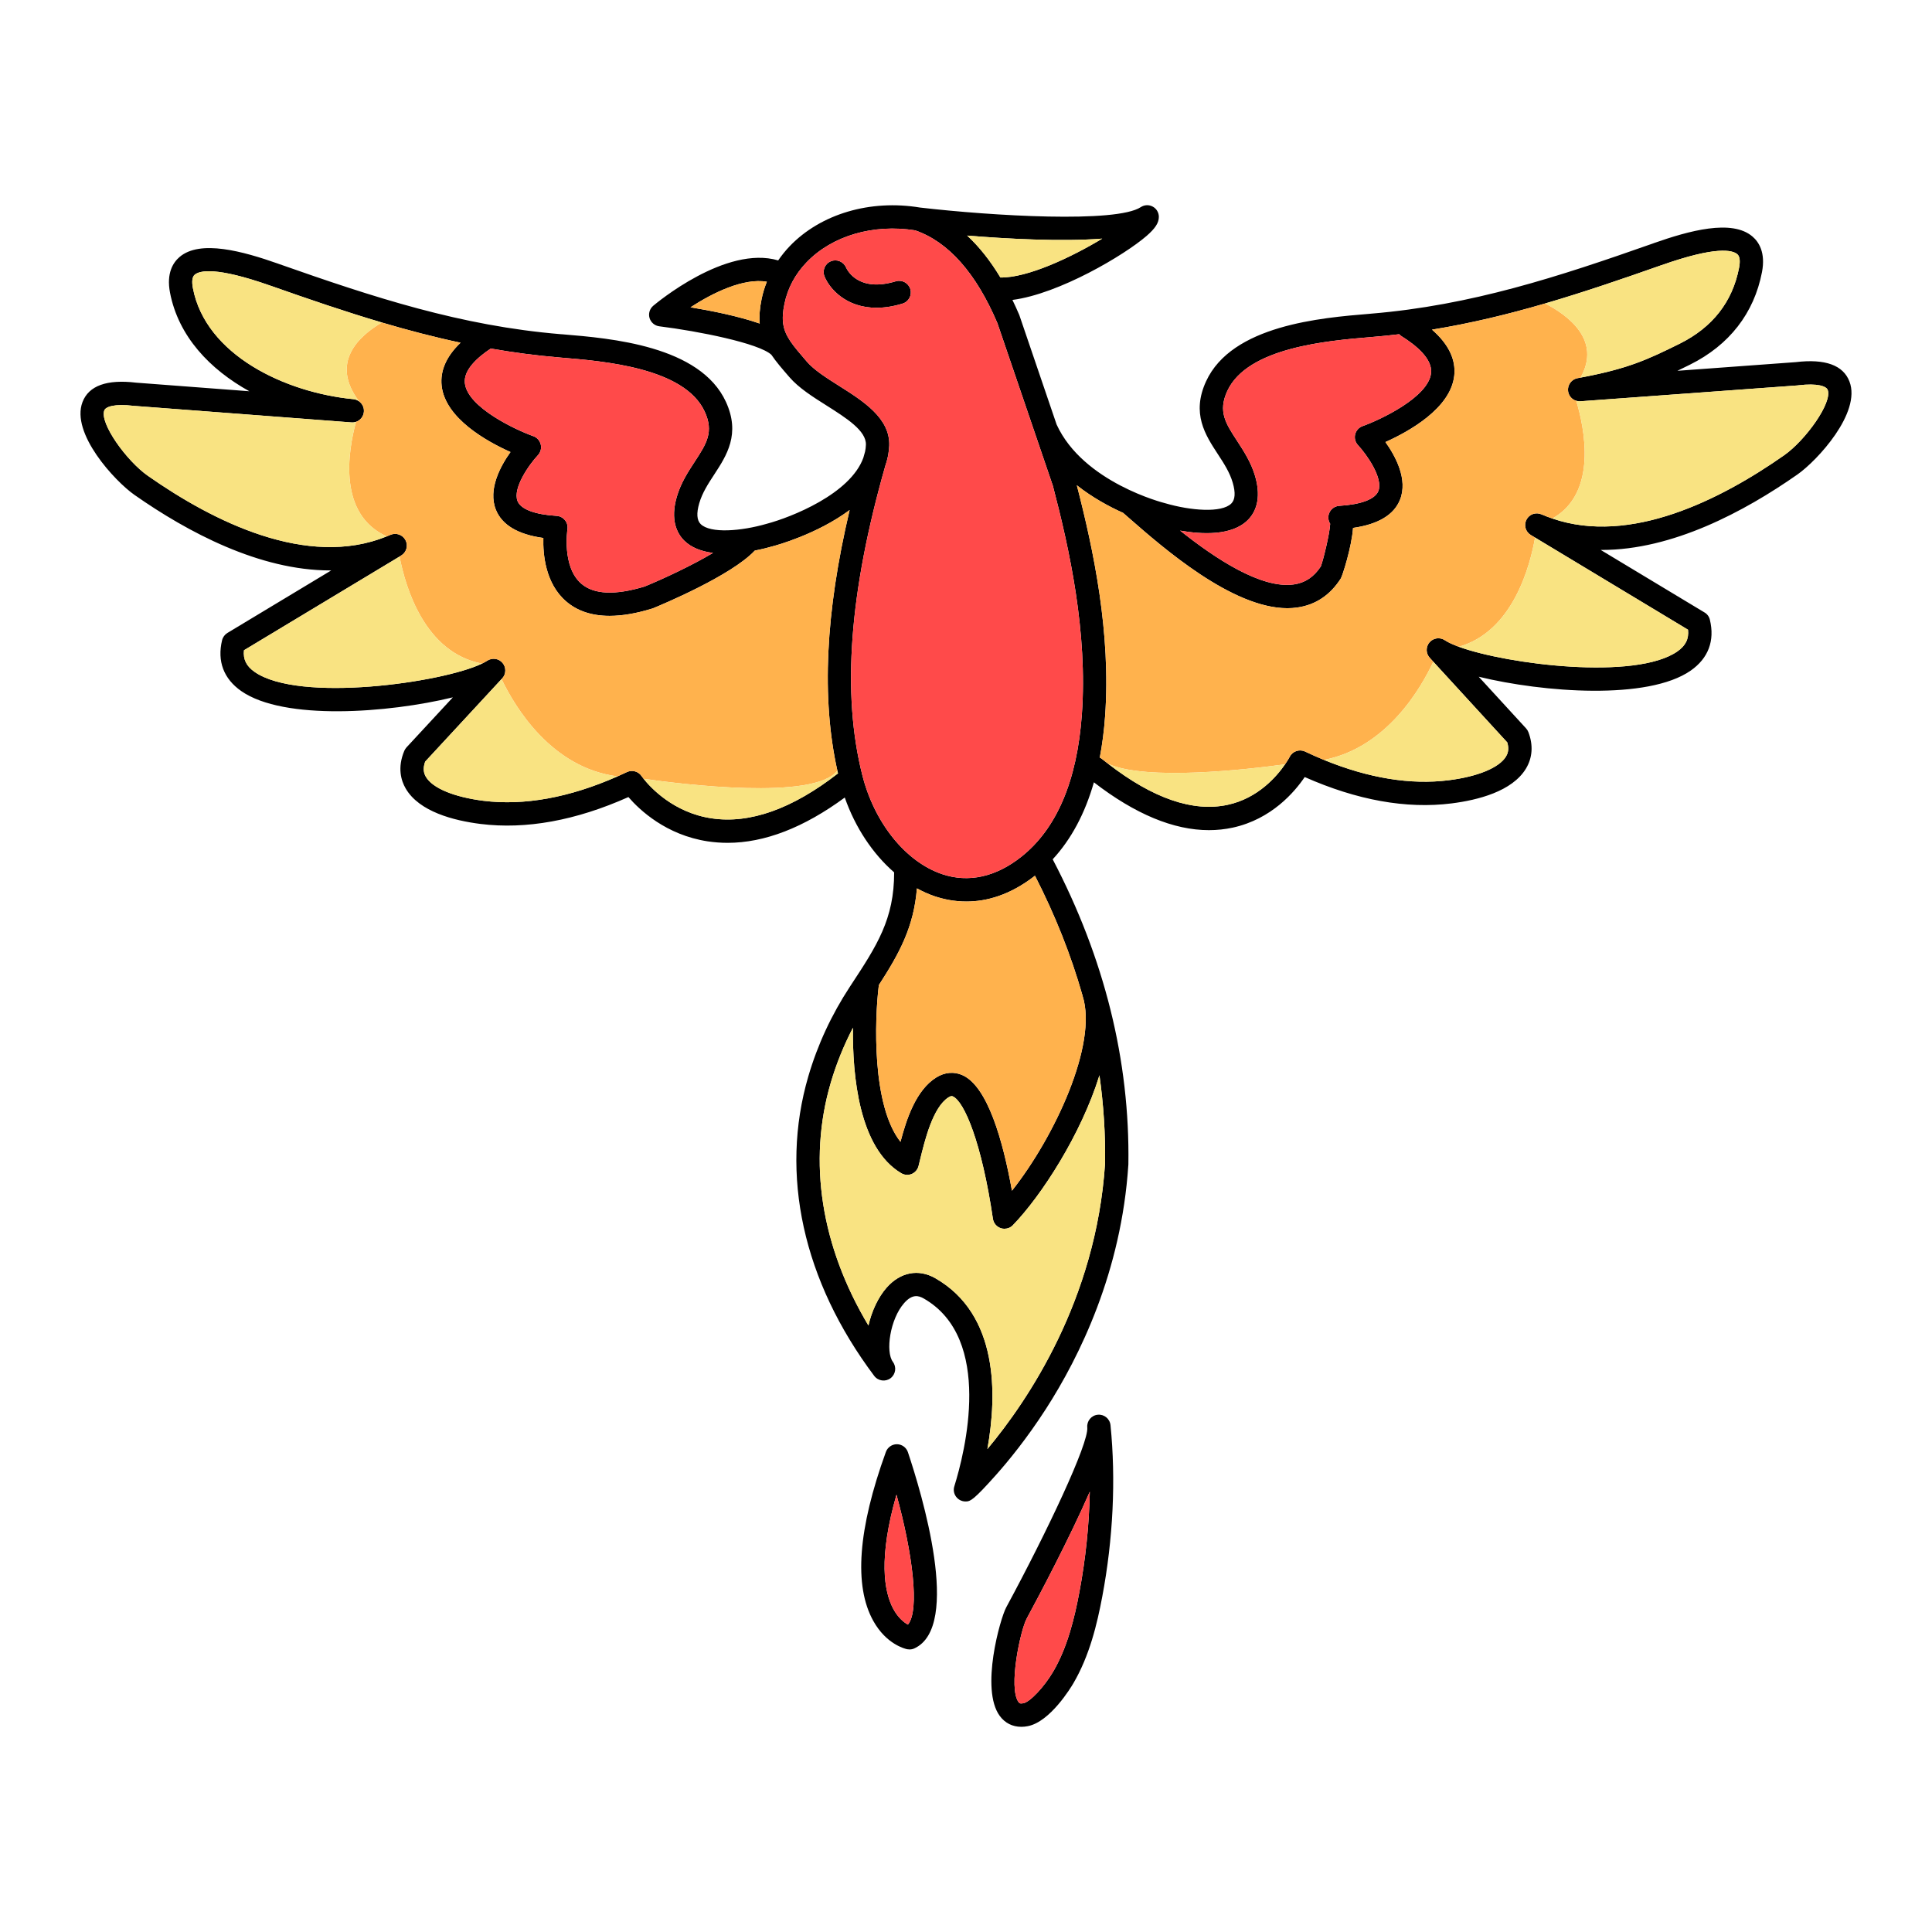 <?xml version="1.0" encoding="utf-8"?>
<!-- Generator: Adobe Illustrator 23.0.3, SVG Export Plug-In . SVG Version: 6.00 Build 0)  -->
<svg version="1.1" id="Capa_1" xmlns="http://www.w3.org/2000/svg" xmlns:xlink="http://www.w3.org/1999/xlink" x="0px" y="0px"
	 viewBox="0 0 1200 1200" enable-background="new 0 0 1200 1200" xml:space="preserve">
<g>
	<path d="M1148.74,236.979c-3.884-10.173-15.099-14.23-33.3-12.056l-73.585,5.39c2.521-1.217,5.13-2.492,7.883-3.854
		c24.315-12.086,39.763-31.938,44.661-57.442c2.319-12.085-1.913-18.693-5.883-22.084c-12.781-11.012-39.473-3.593-61.325,4.087
		l-0.261,0.116c-59.181,20.838-113.203,38.517-175.224,43.675l-1.246,0.116c-29.822,2.464-85.322,7.043-101.349,41.937
		c-9.187,19.94-0.464,33.3,7.245,45.096c3.825,5.854,7.448,11.39,9.332,17.882c1.797,6.202,1.507,10.52-0.899,12.896
		c-5.999,5.999-25.214,4.463-41.067-0.173c-0.116-0.029-0.203-0.058-0.319-0.087c-0.492-0.116-50.631-12.781-67.121-48.806
		l-23.127-67.875c-0.058-0.174-0.145-0.347-0.203-0.492c-1.333-3.13-2.695-6.086-4.115-9.014
		c29.069-3.768,69.556-27.851,83.294-39.734c5.448-4.724,7.651-8.173,7.651-11.854c0-2.666-1.449-5.129-3.797-6.376
		c-2.347-1.275-5.188-1.159-7.419,0.319c-15.244,10.028-92.133,5.477-137.142,0.26c-30.866-5.101-61.528,3.855-80.859,23.939
		c-2.666,2.782-5.072,5.767-7.216,8.898c-32.489-9.622-75.7,26.576-77.642,28.199c-2.174,1.884-3.072,4.84-2.26,7.593
		c0.84,2.754,3.217,4.782,6.057,5.13c24.49,3.043,61.847,10.521,69.614,17.679c2.956,4.376,6.666,8.666,10.839,13.476l0.348,0.406
		c5.825,6.753,14.636,12.317,23.185,17.707c12.114,7.681,24.663,15.593,24.344,24.316c-0.029,1.449-0.232,2.869-0.521,4.26
		c-0.377,1.275-0.725,2.521-1.072,3.826c-8.115,22.49-44.806,36.952-59.963,40.98c-15.882,4.608-35.068,6.173-41.096,0.174
		c-2.377-2.377-2.666-6.724-0.87-12.897c1.884-6.492,5.478-12.027,9.332-17.911c7.68-11.766,16.404-25.127,7.245-45.095
		c-16.027-34.865-71.556-39.473-101.349-41.937l-1.246-0.087c-62.05-5.159-116.043-22.838-175.224-43.676l-0.29-0.116
		c-21.823-7.68-48.515-15.128-61.296-4.115c-3.971,3.42-8.202,10.028-5.883,22.084c5.217,27.185,24.75,47.674,49.269,61.267
		l-70.31-5.333c-18.201-2.174-29.417,1.884-33.3,12.027c-7.449,19.418,20.055,49.125,32.256,57.674
		c33.184,23.243,77.729,46.921,121.579,46.921c0.232,0,0.435,0,0.638,0l-64.484,38.836c-1.652,1.014-2.84,2.637-3.304,4.521
		c-3.13,13.042,0.986,23.938,11.883,31.561c26.518,18.519,91.466,13.65,131.461,3.912l-28.808,31.097
		c-0.579,0.638-1.014,1.363-1.362,2.116c-4.405,10.521-1.971,18.52,0.841,23.359c8.375,14.463,29.88,19.969,46.458,22.055
		c28.286,3.536,59.181-2.087,91.901-16.694c6.984,8.086,23.417,23.562,49.211,27.504c4.086,0.609,8.231,0.928,12.404,0.928
		c22.953,0,47.356-9.448,72.773-28.141c6.55,18.722,17.418,34.98,30.663,46.487c0.058,29.01-10.694,45.472-26.866,70.078
		l-0.609,0.928c-11.419,17.389-20.113,36.139-25.823,55.674c-17.853,61.006-3.333,127.085,40.922,186.063
		c2.406,3.188,6.956,3.826,10.144,1.449c3.188-2.406,3.855-6.956,1.449-10.144c0-0.029,0-0.029,0-0.029
		c-4.695-6.26-1.797-26.548,7.014-36.517c5.043-5.738,8.955-4.666,12.144-2.84c43.53,24.896,25.561,95.582,19.012,116.652
		c-0.696,2.174-0.319,4.521,1.014,6.376c1.304,1.826,3.391,2.956,5.651,3.043c0.232,0,0.435,0,0.638,0
		c2.609,0,4.898-1.101,18.549-16.432c7.622-8.55,19.186-22.635,31.039-41.039c20.954-32.546,46.863-85.264,51.182-151.516
		c0.029-0.116,0.029-0.261,0.029-0.377c0.986-64.339-14.838-128.07-47.008-189.483c11.506-12.462,20.055-28.46,25.591-47.82
		c25.562,19.737,49.501,29.706,71.44,29.706c5.043,0,9.999-0.521,14.81-1.564c24.084-5.246,38.459-22.2,44.69-31.416
		c32.459,14.375,63.122,19.911,91.176,16.374c16.404-2.058,37.705-7.477,46.255-21.649c4.058-6.724,4.579-14.549,1.507-22.607
		c-0.318-0.84-0.811-1.651-1.42-2.318l-29.445-32.112c39.995,9.767,105.146,14.723,131.693-3.825
		c10.926-7.623,15.041-18.549,11.883-31.591c-0.435-1.884-1.623-3.507-3.304-4.492l-64.484-38.835c0.232,0,0.435,0,0.638,0
		c43.878,0,88.423-23.678,121.607-46.921C1128.685,286.103,1156.189,256.397,1148.74,236.979z M473.06,185.653
		c-1.217,5.854-1.565,10.839-1.188,15.302c-13.186-4.579-30.083-7.97-42.98-10.086c13.795-8.985,32.865-18.346,47.414-15.882
		C474.915,178.436,473.813,182.001,473.06,185.653z M775.05,322.997c4.405-4.405,8.753-12.665,4.55-27.185
		c-2.492-8.578-7.072-15.592-11.1-21.794c-7.274-11.1-12.057-18.432-6.231-31.126c12.52-27.156,62.513-31.3,89.38-33.532
		l1.246-0.116c5.449-0.434,10.839-1.014,16.172-1.651c0.406,0.434,0.87,0.869,1.42,1.217c8.898,5.536,19.331,13.998,18.375,22.925
		c-1.623,15.099-32.025,29.213-42.545,32.952c-2.29,0.812-4.029,2.753-4.608,5.13c-0.58,2.347,0.087,4.869,1.739,6.637
		c5.507,5.912,15.824,20.606,12.665,28.547c-2.029,5.072-10.636,8.347-24.258,9.187c-3.999,0.232-7.043,3.681-6.782,7.681
		c0.058,1.275,0.463,2.463,1.13,3.449c-0.261,5.912-4.318,22.664-5.825,26.519c-4.289,6.521-9.737,10.172-16.694,11.158
		c-20.316,2.927-48.921-16.113-70.686-33.416C746.503,331.953,765.138,332.909,775.05,322.997z M684.627,148.209
		c-19.07,11.535-46.458,24.46-63.267,24.141c-6.231-10.375-13.129-19.07-20.635-26.026
		C625.272,148.324,659.036,150.208,684.627,148.209z M304.821,216.489c13.737,2.406,27.764,4.289,42.255,5.507l1.246,0.116
		c26.866,2.203,76.889,6.347,89.38,33.532c5.854,12.694,1.043,20.026-6.202,31.126c-4.057,6.202-8.637,13.216-11.129,21.794
		c-4.202,14.491,0.174,22.78,4.579,27.185c4.579,4.55,10.984,6.782,17.911,7.68c-13.013,7.767-30.402,15.882-42.4,20.838
		c-18.375,5.593-31.648,5.014-39.444-1.768c-12.085-10.491-8.608-33.474-8.578-33.706c0.319-2-0.203-4.086-1.507-5.68
		c-1.275-1.593-3.159-2.579-5.188-2.695c-13.65-0.841-22.258-4.115-24.286-9.187c-3.159-7.941,7.158-22.664,12.665-28.518
		c1.652-1.797,2.319-4.289,1.739-6.666c-0.579-2.377-2.29-4.318-4.608-5.13c-10.52-3.738-40.893-17.794-42.516-32.952
		C287.837,229.792,296.503,222.025,304.821,216.489z M520.097,478.658c0.145,0.58,0.26,1.16,0.405,1.71
		c-28.373,22.055-54.775,31.474-78.54,27.91c-23.765-3.536-38.111-19.389-42.197-24.548c-0.783-0.985-1.246-1.622-1.246-1.651
		c-2-2.985-5.912-4.057-9.129-2.522c-1.942,0.928-3.883,1.797-5.825,2.667c-29.938,13.215-57.964,18.317-83.352,15.157
		c-18.287-2.319-31.648-7.883-35.705-14.926c-1.014-1.768-2.145-4.608-0.435-9.39l47.443-51.269l0.406-0.434
		c2.492-2.695,2.579-6.84,0.203-9.622c-2.377-2.811-6.492-3.362-9.535-1.333c-0.87,0.579-2,1.188-3.217,1.767
		c-24.286,11.767-113.521,24.518-141.228,5.159c-5.13-3.565-7.216-7.796-6.608-13.447l96.625-58.196l1.014-0.638
		c3.275-1.971,4.463-6.144,2.695-9.535c-1.768-3.391-5.854-4.84-9.361-3.304c-0.754,0.347-1.536,0.638-2.319,0.957
		c-49.385,20.084-107.783-9.217-148.357-37.648c-13.274-9.303-30.083-32.691-27.04-40.632c0.841-2.202,6.115-4.26,18.201-2.811
		c0.116,0.029,0.203,0.029,0.319,0.029l134.939,10.26c1.015,0.087,1.971-0.058,2.869-0.348c2.638-0.898,4.637-3.275,4.898-6.26
		c0.232-2.637-1.014-5.043-3.014-6.492c-1.015-0.725-2.174-1.217-3.507-1.333c-42.429-4.115-91.727-27.446-99.668-68.919
		c-0.812-4.231-0.434-7.042,1.101-8.375c3.014-2.58,13.129-5.159,47.038,6.81l0.289,0.087c23.476,8.289,46.168,16.056,68.919,22.78
		c16.172,4.782,32.373,9.042,48.893,12.549c-8.782,8.405-12.752,17.331-11.767,26.664c2.203,20.345,28.17,34.72,42.777,41.241
		c-6.318,8.839-14.085,23.243-9.1,35.792c3.796,9.506,13.708,15.418,29.504,17.592c-0.29,10.202,1.275,28.17,13.998,39.241
		c6.956,6.086,16.056,9.129,27.185,9.129c7.796,0,16.607-1.507,26.373-4.521c0.203-0.058,0.406-0.144,0.609-0.202
		c5.158-2.116,48.573-20.2,63.18-35.822c4.84-0.928,8.868-2,11.303-2.724c1.768-0.435,27.359-7.39,47.588-22.461
		C512.649,380.555,510.157,433.824,520.097,478.658z M686.365,722.801c-5.593,84.685-48.023,147.227-73.092,177.252
		c6.086-33.792,7.014-83.642-32.343-106.131c-10.434-5.97-21.707-3.797-30.199,5.825c-5.217,5.883-9.274,14.549-11.332,23.563
		c-29.388-49.124-37.763-101.813-23.417-150.734c3.449-11.767,8.086-23.214,13.795-34.228c-0.347,29.822,3.768,74.802,30.025,90.366
		c1.971,1.159,4.376,1.333,6.492,0.464c2.087-0.899,3.681-2.725,4.231-4.956l0.899-3.652c2.985-12.288,7.97-32.866,17.737-39.009
		c1.623-1.044,2.232-0.754,2.753-0.522c7.014,3.246,17.795,28.402,24.808,75.991c0.406,2.724,2.319,4.984,4.927,5.825
		c0.754,0.261,1.478,0.348,2.232,0.348c1.942,0,3.825-0.754,5.188-2.174c17.795-18.317,42.545-56.659,53.819-93.148
		C685.438,686.11,686.656,704.426,686.365,722.801z M672.367,618.322c0.058,0.116,0.058,0.261,0.087,0.376
		c9.448,29.88-17.418,87.438-43.907,120.883c-5.651-31.474-15.157-64.6-30.576-71.702c-5.333-2.463-11.216-1.942-16.548,1.421
		c-12.375,7.796-18.317,25.387-22.113,39.908c-17.882-22.664-16.085-76.049-13.477-97.032c0.029-0.087,0-0.203,0.029-0.318
		c12.578-19.447,21.736-35.938,23.649-60.079c3.594,1.971,7.274,3.623,11.013,4.898c5.536,1.854,12.231,3.275,19.708,3.275
		c12.404,0,27.069-3.884,42.603-16.028C655.384,568.415,665.238,593.252,672.367,618.322z M671.962,443.793
		c-2.956,41.154-15.592,70.86-37.531,88.307c-15.853,12.607-32.895,16.374-49.269,10.839c-22.577-7.622-42.053-31.735-49.559-61.47
		c-12.81-50.66-8.115-113.609,14.317-192.265c0.609-1.738,1.13-3.565,1.507-5.419c0.145-0.493,0.232-0.986,0.29-1.479
		c0.29-1.797,0.55-3.651,0.609-5.535c0.608-17.041-16.23-27.678-31.097-37.067c-7.651-4.84-15.534-9.825-19.968-14.955l-0.348-0.406
		c-4.289-4.984-7.651-8.868-10.086-12.52c-0.029-0.058-0.058-0.087-0.087-0.145c-4.463-6.752-5.651-12.694-3.478-23.098
		c2-9.622,6.608-18.259,13.737-25.677c15.911-16.549,41.473-23.94,67.441-19.824c20.635,7.129,37.821,26.518,51.066,57.644
		l34.459,101.031C664.282,341.111,675.613,392.785,671.962,443.793z M1108.166,282.771c-39.386,27.591-95.524,55.993-143.952,39.299
		c-2.261-0.783-4.521-1.623-6.753-2.58c-3.478-1.535-7.593-0.116-9.332,3.275c-1.768,3.391-0.608,7.564,2.666,9.534l2.666,1.595
		l95.002,57.239c0.609,5.68-1.478,9.883-6.608,13.476c-25.939,18.085-105.725,8.086-135.779-2.898
		c-3.681-1.362-6.695-2.724-8.665-4.057c-3.043-2.029-7.158-1.449-9.535,1.333s-2.319,6.897,0.174,9.592l2.203,2.435l45.936,50.11
		c1.333,4.405,0.203,7.071-0.783,8.753c-4.203,6.955-17.534,12.491-35.647,14.751c-23.679,2.956-49.675-1.275-77.44-12.636
		c-3.854-1.594-7.767-3.304-11.708-5.188c-3.565-1.681-7.796-0.203-9.564,3.304c-0.029,0.057-1.015,1.913-2.869,4.608
		c-5.014,7.303-16.694,21.128-35.735,25.185c-21.417,4.608-46.313-3.97-74.077-25.445c-1.304-0.986-2.608-2-3.912-3.044
		c-0.435-0.347-0.899-0.637-1.362-0.869c1.536-8.086,2.666-16.635,3.304-25.707c3.71-51.703-7.216-103.407-17.563-143.431
		c9.622,7.594,19.91,13.187,28.75,17.158c1.13,0.956,2.318,2.029,3.652,3.188c21.215,18.549,64.049,56.022,98.364,56.022
		c2.087,0,4.115-0.145,6.115-0.435c11.361-1.593,20.49-7.68,27.098-18.056c0.928-1.449,6.695-19.157,7.593-31.387
		c15.621-2.232,25.446-8.115,29.184-17.563c4.985-12.549-2.782-26.953-9.071-35.764c14.578-6.55,40.545-20.925,42.748-41.27
		c1.072-10.028-3.565-19.592-13.824-28.547c24.084-3.913,47.211-9.535,70.252-16.259c23.794-6.955,47.472-15.041,72.049-23.707
		l0.29-0.087c33.908-11.97,44.023-9.39,47.037-6.811c1.536,1.334,1.913,4.174,1.102,8.405
		c-4.087,21.186-16.491,37.038-36.894,47.182c-20.2,10.028-32.373,15.593-61.586,21.07c-0.609,0.116-1.217,0.232-1.855,0.348
		c-3.768,0.696-6.347,4.231-5.883,8.028c0.377,2.927,2.406,5.246,5.101,6.028c0.812,0.26,1.71,0.376,2.637,0.289l134.968-9.854
		c0.116-0.029,0.232-0.029,0.348-0.058c12.085-1.449,17.36,0.608,18.201,2.84C1138.249,250.079,1121.411,273.468,1108.166,282.771z
		 M681.815,878.722c-3.97,0.377-6.869,3.942-6.492,7.912c0.985,9.825-24.837,64.542-50.37,111.783
		c-3.681,6.811-16.172,50.747-4,67.354c3.246,4.434,7.912,6.782,13.39,6.782c1.304,0,2.666-0.116,4.029-0.405
		c13.911-2.667,26.866-24.142,28.286-26.577c10.115-17.244,14.781-36.923,17.969-53.848c6.753-35.793,8.521-72.628,5.13-106.508
		C689.351,881.215,685.815,878.317,681.815,878.722z M670.396,989.027c-2.985,15.738-7.245,33.88-16.229,49.211
		c-5.565,9.506-14.404,18.896-18.52,19.679c-2.174,0.434-2.579-0.145-3.014-0.724c-6.521-8.869,1.189-44.719,5.072-51.877
		c7.796-14.462,26.432-49.588,39.183-78.801C676.483,947.148,674.309,968.247,670.396,989.027z M557.136,897.039
		c-0.029,0-0.058,0-0.087,0c-3.043,0-5.767,1.913-6.811,4.782c-17.331,47.848-19.968,83.177-7.825,104.943
		c8.057,14.52,19.708,17.302,20.983,17.591c0.492,0.087,1.014,0.145,1.507,0.145c1.014,0,2.058-0.203,2.985-0.638
		c29.706-13.534,4.463-96.712-3.971-121.897C562.932,899.067,560.208,897.068,557.136,897.039z M563.917,1009.082
		c-2.434-1.361-6.144-4.231-9.187-9.97c-5.622-10.636-9.216-31.3,2.087-70.744C566.845,964.827,571.337,1000.301,563.917,1009.082z
		 M565.425,179.567c1.13,3.825-1.014,7.882-4.869,9.013c-5.941,1.826-11.332,2.58-16.143,2.58
		c-18.838,0-29.127-11.709-32.285-19.447c-1.507-3.71,0.26-7.941,3.97-9.448c3.681-1.507,7.883,0.261,9.419,3.913
		c0.754,1.651,7.652,15.564,30.866,8.549C560.208,173.568,564.266,175.741,565.425,179.567z"/>
	<path fill="#FFB24D" d="M964.214,322.07c-2.261-0.783-4.521-1.623-6.753-2.58c-3.478-1.535-7.593-0.116-9.332,3.275
		c-1.768,3.391-0.608,7.564,2.666,9.534l2.666,1.595c-3.043,17.359-13.679,58.34-47.385,67.817
		c-3.681-1.362-6.695-2.724-8.665-4.057c-3.043-2.029-7.158-1.449-9.535,1.333s-2.319,6.897,0.174,9.592l2.203,2.435
		c-7.448,16.027-28.779,53.384-67.933,60.978c-3.854-1.594-7.767-3.304-11.708-5.188c-3.565-1.681-7.796-0.203-9.564,3.304
		c-0.029,0.057-1.015,1.913-2.869,4.608c-23.707,3.246-86.047,10.405-109.812-0.26c-1.304-0.986-2.608-2-3.912-3.044
		c-0.435-0.347-0.899-0.637-1.362-0.869c1.536-8.086,2.666-16.635,3.304-25.707c3.71-51.703-7.216-103.407-17.563-143.431
		c9.622,7.594,19.91,13.187,28.75,17.158c1.13,0.956,2.318,2.029,3.652,3.188c21.215,18.549,64.049,56.022,98.364,56.022
		c2.087,0,4.115-0.145,6.115-0.435c11.361-1.593,20.49-7.68,27.098-18.056c0.928-1.449,6.695-19.157,7.593-31.387
		c15.621-2.232,25.446-8.115,29.184-17.563c4.985-12.549-2.782-26.953-9.071-35.764c14.578-6.55,40.545-20.925,42.748-41.27
		c1.072-10.028-3.565-19.592-13.824-28.547c24.084-3.913,47.211-9.535,70.252-16.259c13.911,7.129,35.271,22.606,21.997,46.052
		c-0.609,0.116-1.217,0.232-1.855,0.348c-3.768,0.696-6.347,4.231-5.883,8.028c0.377,2.927,2.406,5.246,5.101,6.028
		C984.008,265.469,992.674,306.101,964.214,322.07z M600.232,559.953c-7.477,0-14.172-1.421-19.708-3.275
		c-3.738-1.275-7.419-2.927-11.013-4.898c-1.913,24.141-11.071,40.632-23.649,60.079c-0.029,0.115,0,0.231-0.029,0.318
		c-2.608,20.983-4.405,74.368,13.477,97.032c3.796-14.521,9.738-32.112,22.113-39.908c5.333-3.362,11.216-3.884,16.548-1.421
		c15.418,7.101,24.925,40.227,30.576,71.702c26.489-33.445,53.355-91.003,43.907-120.883c-0.029-0.115-0.029-0.26-0.087-0.376
		c-7.13-25.07-16.983-49.906-29.533-74.397C627.301,556.069,612.636,559.953,600.232,559.953z M468.829,341.98
		c-14.607,15.622-58.022,33.706-63.18,35.822c-0.203,0.058-0.406,0.144-0.609,0.202c-9.767,3.014-18.577,4.521-26.373,4.521
		c-11.129,0-20.229-3.043-27.185-9.129c-12.723-11.071-14.288-29.04-13.998-39.241c-15.795-2.174-25.707-8.086-29.504-17.592
		c-4.985-12.549,2.782-26.953,9.1-35.792c-14.607-6.521-40.574-20.896-42.777-41.241c-0.986-9.333,2.985-18.259,11.767-26.664
		c-16.52-3.507-32.721-7.767-48.893-12.549c-14.578,8.549-32.227,24.982-14.172,48.95c2,1.449,3.246,3.855,3.014,6.492
		c-0.261,2.985-2.26,5.362-4.898,6.26c-5.129,18.926-11.158,57.442,19.07,71.151c0.783-0.319,1.565-0.609,2.319-0.957
		c3.507-1.536,7.593-0.087,9.361,3.304c1.768,3.391,0.579,7.565-2.695,9.535l-1.014,0.638c3.681,19.186,15.621,59.703,51.211,66.484
		c1.218-0.579,2.348-1.188,3.217-1.767c3.043-2.029,7.158-1.478,9.535,1.333c2.376,2.782,2.289,6.927-0.203,9.622l-0.406,0.434
		c8.318,17.36,30.982,55.21,72.049,60.427c1.942-0.87,3.884-1.739,5.825-2.667c3.217-1.535,7.129-0.463,9.129,2.522
		c0,0.029,0.464,0.667,1.246,1.651c23.272,3.333,105.986,13.622,120.332-5.072c-9.941-44.834-7.449-98.103,7.622-161.863
		c-20.229,15.07-45.82,22.026-47.588,22.461C477.697,339.981,473.669,341.053,468.829,341.98z M428.892,190.87
		c12.897,2.116,29.793,5.506,42.98,10.086c-0.376-4.463-0.029-9.448,1.188-15.302c0.754-3.652,1.855-7.216,3.246-10.665
		C461.757,172.524,442.687,181.885,428.892,190.87z"/>
	<path fill="#FF4A4A" d="M619.505,200.723c-13.245-31.126-30.431-50.515-51.066-57.644c-25.968-4.116-51.53,3.275-67.441,19.824
		c-7.129,7.419-11.738,16.055-13.737,25.677c-2.174,10.404-0.986,16.346,3.478,23.098c0.029,0.058,0.058,0.087,0.087,0.145
		c2.435,3.652,5.796,7.536,10.086,12.52l0.348,0.406c4.434,5.13,12.317,10.115,19.968,14.955
		c14.868,9.389,31.706,20.026,31.097,37.067c-0.058,1.884-0.318,3.739-0.609,5.535c-0.058,0.493-0.145,0.986-0.29,1.479
		c-0.377,1.855-0.898,3.681-1.507,5.419c-22.432,78.656-27.127,141.605-14.317,192.265c7.507,29.735,26.982,53.848,49.559,61.47
		c16.374,5.535,33.416,1.768,49.269-10.839c21.939-17.447,34.575-47.153,37.531-88.307c3.652-51.008-7.68-102.683-17.998-142.04
		L619.505,200.723z M560.556,188.58c-5.941,1.826-11.332,2.58-16.143,2.58c-18.838,0-29.127-11.709-32.285-19.447
		c-1.507-3.71,0.26-7.941,3.97-9.448c3.681-1.507,7.883,0.261,9.419,3.913c0.754,1.651,7.652,15.564,30.866,8.549
		c3.825-1.159,7.883,1.015,9.042,4.84C566.555,183.392,564.41,187.449,560.556,188.58z M732.997,329.576
		c13.505,2.377,32.141,3.333,42.053-6.579c4.405-4.405,8.753-12.665,4.55-27.185c-2.492-8.578-7.072-15.592-11.1-21.794
		c-7.274-11.1-12.057-18.432-6.231-31.126c12.52-27.156,62.513-31.3,89.38-33.532l1.246-0.116
		c5.449-0.434,10.839-1.014,16.172-1.651c0.406,0.434,0.87,0.869,1.42,1.217c8.898,5.536,19.331,13.998,18.375,22.925
		c-1.623,15.099-32.025,29.213-42.545,32.952c-2.29,0.812-4.029,2.753-4.608,5.13c-0.58,2.347,0.087,4.869,1.739,6.637
		c5.507,5.912,15.824,20.606,12.665,28.547c-2.029,5.072-10.636,8.347-24.258,9.187c-3.999,0.232-7.043,3.681-6.782,7.681
		c0.058,1.275,0.463,2.463,1.13,3.449c-0.261,5.912-4.318,22.664-5.825,26.519c-4.289,6.521-9.737,10.172-16.694,11.158
		C783.367,365.919,754.763,346.879,732.997,329.576z M637.705,1005.315c7.796-14.462,26.432-49.588,39.183-78.801
		c-0.405,20.635-2.579,41.733-6.492,62.513c-2.985,15.738-7.245,33.88-16.229,49.211c-5.565,9.506-14.404,18.896-18.52,19.679
		c-2.174,0.434-2.579-0.145-3.014-0.724C626.112,1048.323,633.822,1012.473,637.705,1005.315z M556.817,928.368
		c10.028,36.459,14.52,71.933,7.1,80.714c-2.434-1.361-6.144-4.231-9.187-9.97C549.108,988.476,545.514,967.813,556.817,928.368z
		 M288.736,237.965c-0.899-8.173,7.767-15.94,16.085-21.476c13.737,2.406,27.764,4.289,42.255,5.507l1.246,0.116
		c26.866,2.203,76.889,6.347,89.38,33.532c5.854,12.694,1.043,20.026-6.202,31.126c-4.057,6.202-8.637,13.216-11.129,21.794
		c-4.202,14.491,0.174,22.78,4.579,27.185c4.579,4.55,10.984,6.782,17.911,7.68c-13.013,7.767-30.402,15.882-42.4,20.838
		c-18.375,5.593-31.648,5.014-39.444-1.768c-12.085-10.491-8.608-33.474-8.578-33.706c0.319-2-0.203-4.086-1.507-5.68
		c-1.275-1.593-3.159-2.579-5.188-2.695c-13.65-0.841-22.258-4.115-24.286-9.187c-3.159-7.941,7.158-22.664,12.665-28.518
		c1.652-1.797,2.319-4.289,1.739-6.666c-0.579-2.377-2.29-4.318-4.608-5.13C320.732,267.179,290.359,253.122,288.736,237.965z"/>
	<path fill="#F9E382" d="M1135.206,242.167c3.043,7.912-13.795,31.3-27.04,40.603c-39.386,27.591-95.524,55.993-143.952,39.299
		c28.46-15.969,19.794-56.601,14.838-73.121c0.812,0.26,1.71,0.376,2.637,0.289l134.968-9.854c0.116-0.029,0.232-0.029,0.348-0.058
		C1129.091,237.878,1134.366,239.936,1135.206,242.167z M981.69,234.545c29.213-5.477,41.386-11.042,61.586-21.07
		c20.403-10.144,32.807-25.996,36.894-47.182c0.811-4.231,0.434-7.071-1.102-8.405c-3.014-2.579-13.129-5.159-47.037,6.811
		l-0.29,0.087c-24.576,8.666-48.255,16.752-72.049,23.707C973.604,195.622,994.963,211.099,981.69,234.545z M906.076,401.712
		c30.054,10.984,109.841,20.983,135.779,2.898c5.13-3.594,7.216-7.796,6.608-13.476l-95.002-57.239
		C950.418,351.254,939.782,392.235,906.076,401.712z M822.319,471.993c27.764,11.361,53.761,15.592,77.44,12.636
		c18.114-2.26,31.445-7.796,35.647-14.751c0.985-1.681,2.116-4.347,0.783-8.753l-45.936-50.11
		C882.804,427.042,861.473,464.399,822.319,471.993z M688.365,474.456c27.764,21.475,52.66,30.054,74.077,25.445
		c19.041-4.057,30.721-17.882,35.735-25.185C774.47,477.963,712.131,485.121,688.365,474.456z M623.881,763.201
		c-0.754,0-1.478-0.087-2.232-0.348c-2.608-0.841-4.521-3.101-4.927-5.825c-7.013-47.589-17.794-72.745-24.808-75.991
		c-0.522-0.232-1.13-0.521-2.753,0.522c-9.766,6.144-14.751,26.721-17.737,39.009l-0.899,3.652c-0.55,2.231-2.145,4.057-4.231,4.956
		c-2.116,0.87-4.521,0.695-6.492-0.464c-26.258-15.564-30.373-60.543-30.025-90.366c-5.709,11.013-10.346,22.461-13.795,34.228
		c-14.346,48.921-5.97,101.61,23.417,150.734c2.058-9.014,6.115-17.679,11.332-23.563c8.492-9.621,19.765-11.795,30.199-5.825
		c39.357,22.489,38.43,72.338,32.343,106.131c25.069-30.025,67.499-92.568,73.092-177.252c0.29-18.375-0.927-36.691-3.478-54.921
		c-11.274,36.488-36.024,74.831-53.819,93.148C627.706,762.448,625.823,763.201,623.881,763.201z M684.627,148.209
		c-25.591,2-59.355,0.115-83.902-1.884c7.506,6.956,14.404,15.651,20.635,26.026C638.169,172.669,665.557,159.743,684.627,148.209z
		 M399.765,483.73c4.086,5.16,18.432,21.012,42.197,24.548c23.765,3.565,50.167-5.854,78.54-27.91
		c-0.145-0.55-0.261-1.13-0.405-1.71C505.751,497.352,423.038,487.063,399.765,483.73z M311.516,421.796l-47.443,51.269
		c-1.71,4.782-0.579,7.623,0.435,9.39c4.057,7.043,17.418,12.607,35.705,14.926c25.388,3.159,53.414-1.942,83.352-15.157
		C342.497,477.006,319.833,439.156,311.516,421.796z M248.161,345.69l-96.625,58.196c-0.609,5.651,1.478,9.883,6.608,13.447
		c27.707,19.36,116.942,6.608,141.228-5.159C263.783,405.393,251.842,364.876,248.161,345.69z M237.177,200.318
		c-22.751-6.724-45.443-14.491-68.919-22.78l-0.289-0.087c-33.909-11.969-44.023-9.39-47.038-6.81
		c-1.536,1.333-1.913,4.144-1.101,8.375c7.941,41.473,57.239,64.804,99.668,68.919c1.333,0.116,2.492,0.609,3.507,1.333
		C204.95,225.3,222.599,208.867,237.177,200.318z M221.121,262.019c-0.898,0.29-1.855,0.435-2.869,0.348l-134.939-10.26
		c-0.116,0-0.203,0-0.319-0.029c-12.085-1.449-17.36,0.609-18.201,2.811c-3.043,7.942,13.766,31.329,27.04,40.632
		c40.574,28.431,98.972,57.732,148.357,37.648C209.964,319.461,215.992,280.945,221.121,262.019z"/>
</g>
</svg>

